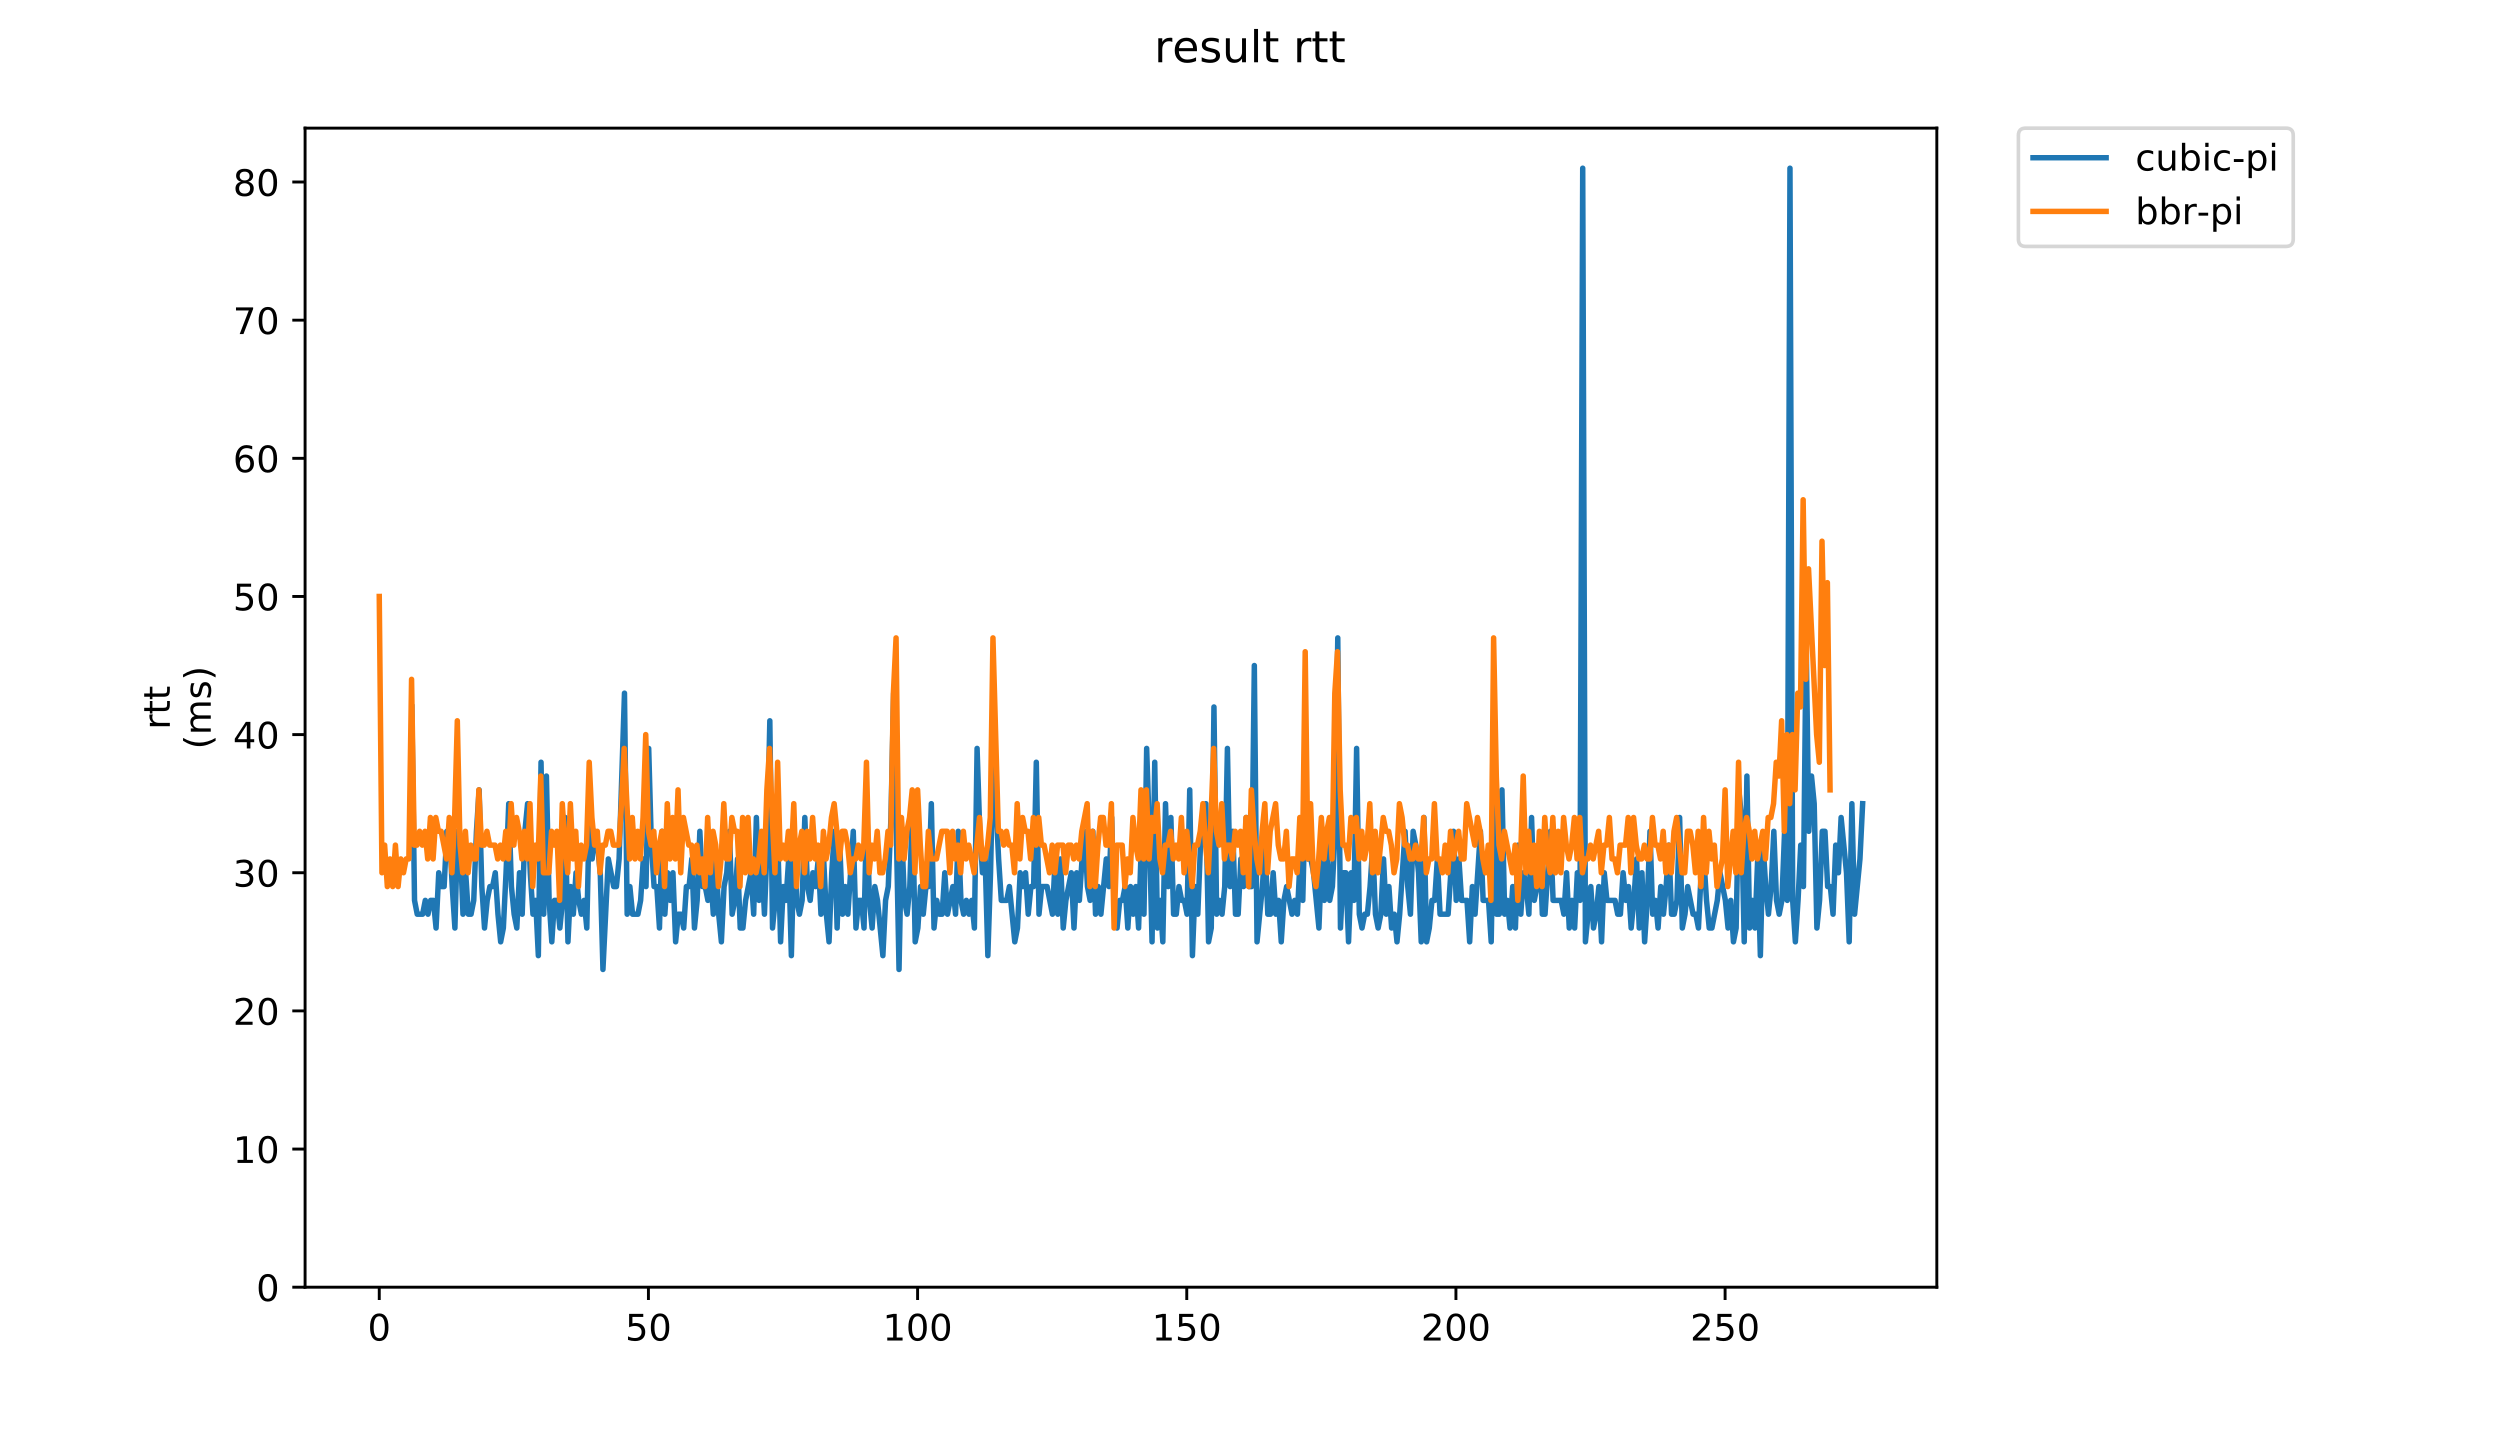 <?xml version="1.0" encoding="utf-8" standalone="no"?>
<!DOCTYPE svg PUBLIC "-//W3C//DTD SVG 1.1//EN"
  "http://www.w3.org/Graphics/SVG/1.1/DTD/svg11.dtd">
<!-- Created with matplotlib (https://matplotlib.org/) -->
<svg height="396pt" version="1.1" viewBox="0 0 684 396" width="684pt" xmlns="http://www.w3.org/2000/svg" xmlns:xlink="http://www.w3.org/1999/xlink">
 <defs>
  <style type="text/css">
*{stroke-linecap:butt;stroke-linejoin:round;}
  </style>
 </defs>
 <g id="figure_1">
  <g id="patch_1">
   <path d="M 0 396 
L 684 396 
L 684 0 
L 0 0 
z
" style="fill:#ffffff;"/>
  </g>
  <g id="axes_1">
   <g id="patch_2">
    <path d="M 83.472 352.174 
L 529.913 352.174 
L 529.913 35.062 
L 83.472 35.062 
z
" style="fill:#ffffff;"/>
   </g>
   <g id="matplotlib.axis_1">
    <g id="xtick_1">
     <g id="line2d_1">
      <defs>
       <path d="M 0 0 
L 0 3.5 
" id="mf8dc5de3bf" style="stroke:#000000;stroke-width:0.8;"/>
      </defs>
      <g>
       <use style="stroke:#000000;stroke-width:0.8;" x="103.765" xlink:href="#mf8dc5de3bf" y="352.174"/>
      </g>
     </g>
     <g id="text_1">
      <!-- 0 -->
      <defs>
       <path d="M 31.781 66.406 
Q 24.172 66.406 20.328 58.906 
Q 16.5 51.422 16.5 36.375 
Q 16.5 21.391 20.328 13.891 
Q 24.172 6.391 31.781 6.391 
Q 39.453 6.391 43.281 13.891 
Q 47.125 21.391 47.125 36.375 
Q 47.125 51.422 43.281 58.906 
Q 39.453 66.406 31.781 66.406 
z
M 31.781 74.219 
Q 44.047 74.219 50.516 64.516 
Q 56.984 54.828 56.984 36.375 
Q 56.984 17.969 50.516 8.266 
Q 44.047 -1.422 31.781 -1.422 
Q 19.531 -1.422 13.062 8.266 
Q 6.594 17.969 6.594 36.375 
Q 6.594 54.828 13.062 64.516 
Q 19.531 74.219 31.781 74.219 
z
" id="DejaVuSans-48"/>
      </defs>
      <g transform="translate(100.584 366.773)scale(0.1 -0.1)">
       <use xlink:href="#DejaVuSans-48"/>
      </g>
     </g>
    </g>
    <g id="xtick_2">
     <g id="line2d_2">
      <g>
       <use style="stroke:#000000;stroke-width:0.8;" x="177.409" xlink:href="#mf8dc5de3bf" y="352.174"/>
      </g>
     </g>
     <g id="text_2">
      <!-- 50 -->
      <defs>
       <path d="M 10.797 72.906 
L 49.516 72.906 
L 49.516 64.594 
L 19.828 64.594 
L 19.828 46.734 
Q 21.969 47.469 24.109 47.828 
Q 26.266 48.188 28.422 48.188 
Q 40.625 48.188 47.75 41.5 
Q 54.891 34.812 54.891 23.391 
Q 54.891 11.625 47.562 5.094 
Q 40.234 -1.422 26.906 -1.422 
Q 22.312 -1.422 17.547 -0.641 
Q 12.797 0.141 7.719 1.703 
L 7.719 11.625 
Q 12.109 9.234 16.797 8.062 
Q 21.484 6.891 26.703 6.891 
Q 35.156 6.891 40.078 11.328 
Q 45.016 15.766 45.016 23.391 
Q 45.016 31 40.078 35.438 
Q 35.156 39.891 26.703 39.891 
Q 22.75 39.891 18.812 39.016 
Q 14.891 38.141 10.797 36.281 
z
" id="DejaVuSans-53"/>
      </defs>
      <g transform="translate(171.047 366.773)scale(0.1 -0.1)">
       <use xlink:href="#DejaVuSans-53"/>
       <use x="63.623" xlink:href="#DejaVuSans-48"/>
      </g>
     </g>
    </g>
    <g id="xtick_3">
     <g id="line2d_3">
      <g>
       <use style="stroke:#000000;stroke-width:0.8;" x="251.054" xlink:href="#mf8dc5de3bf" y="352.174"/>
      </g>
     </g>
     <g id="text_3">
      <!-- 100 -->
      <defs>
       <path d="M 12.406 8.297 
L 28.516 8.297 
L 28.516 63.922 
L 10.984 60.406 
L 10.984 69.391 
L 28.422 72.906 
L 38.281 72.906 
L 38.281 8.297 
L 54.391 8.297 
L 54.391 0 
L 12.406 0 
z
" id="DejaVuSans-49"/>
      </defs>
      <g transform="translate(241.51 366.773)scale(0.1 -0.1)">
       <use xlink:href="#DejaVuSans-49"/>
       <use x="63.623" xlink:href="#DejaVuSans-48"/>
       <use x="127.246" xlink:href="#DejaVuSans-48"/>
      </g>
     </g>
    </g>
    <g id="xtick_4">
     <g id="line2d_4">
      <g>
       <use style="stroke:#000000;stroke-width:0.8;" x="324.698" xlink:href="#mf8dc5de3bf" y="352.174"/>
      </g>
     </g>
     <g id="text_4">
      <!-- 150 -->
      <g transform="translate(315.154 366.773)scale(0.1 -0.1)">
       <use xlink:href="#DejaVuSans-49"/>
       <use x="63.623" xlink:href="#DejaVuSans-53"/>
       <use x="127.246" xlink:href="#DejaVuSans-48"/>
      </g>
     </g>
    </g>
    <g id="xtick_5">
     <g id="line2d_5">
      <g>
       <use style="stroke:#000000;stroke-width:0.8;" x="398.342" xlink:href="#mf8dc5de3bf" y="352.174"/>
      </g>
     </g>
     <g id="text_5">
      <!-- 200 -->
      <defs>
       <path d="M 19.188 8.297 
L 53.609 8.297 
L 53.609 0 
L 7.328 0 
L 7.328 8.297 
Q 12.938 14.109 22.625 23.891 
Q 32.328 33.688 34.812 36.531 
Q 39.547 41.844 41.422 45.531 
Q 43.312 49.219 43.312 52.781 
Q 43.312 58.594 39.234 62.25 
Q 35.156 65.922 28.609 65.922 
Q 23.969 65.922 18.812 64.312 
Q 13.672 62.703 7.812 59.422 
L 7.812 69.391 
Q 13.766 71.781 18.938 73 
Q 24.125 74.219 28.422 74.219 
Q 39.75 74.219 46.484 68.547 
Q 53.219 62.891 53.219 53.422 
Q 53.219 48.922 51.531 44.891 
Q 49.859 40.875 45.406 35.406 
Q 44.188 33.984 37.641 27.219 
Q 31.109 20.453 19.188 8.297 
z
" id="DejaVuSans-50"/>
      </defs>
      <g transform="translate(388.798 366.773)scale(0.1 -0.1)">
       <use xlink:href="#DejaVuSans-50"/>
       <use x="63.623" xlink:href="#DejaVuSans-48"/>
       <use x="127.246" xlink:href="#DejaVuSans-48"/>
      </g>
     </g>
    </g>
    <g id="xtick_6">
     <g id="line2d_6">
      <g>
       <use style="stroke:#000000;stroke-width:0.8;" x="471.987" xlink:href="#mf8dc5de3bf" y="352.174"/>
      </g>
     </g>
     <g id="text_6">
      <!-- 250 -->
      <g transform="translate(462.443 366.773)scale(0.1 -0.1)">
       <use xlink:href="#DejaVuSans-50"/>
       <use x="63.623" xlink:href="#DejaVuSans-53"/>
       <use x="127.246" xlink:href="#DejaVuSans-48"/>
      </g>
     </g>
    </g>
   </g>
   <g id="matplotlib.axis_2">
    <g id="ytick_1">
     <g id="line2d_7">
      <defs>
       <path d="M 0 0 
L -3.5 0 
" id="m1f7d052fd2" style="stroke:#000000;stroke-width:0.8;"/>
      </defs>
      <g>
       <use style="stroke:#000000;stroke-width:0.8;" x="83.472" xlink:href="#m1f7d052fd2" y="352.174"/>
      </g>
     </g>
     <g id="text_7">
      <!-- 0 -->
      <g transform="translate(70.11 355.973)scale(0.1 -0.1)">
       <use xlink:href="#DejaVuSans-48"/>
      </g>
     </g>
    </g>
    <g id="ytick_2">
     <g id="line2d_8">
      <g>
       <use style="stroke:#000000;stroke-width:0.8;" x="83.472" xlink:href="#m1f7d052fd2" y="314.378"/>
      </g>
     </g>
     <g id="text_8">
      <!-- 10 -->
      <g transform="translate(63.747 318.177)scale(0.1 -0.1)">
       <use xlink:href="#DejaVuSans-49"/>
       <use x="63.623" xlink:href="#DejaVuSans-48"/>
      </g>
     </g>
    </g>
    <g id="ytick_3">
     <g id="line2d_9">
      <g>
       <use style="stroke:#000000;stroke-width:0.8;" x="83.472" xlink:href="#m1f7d052fd2" y="276.581"/>
      </g>
     </g>
     <g id="text_9">
      <!-- 20 -->
      <g transform="translate(63.747 280.381)scale(0.1 -0.1)">
       <use xlink:href="#DejaVuSans-50"/>
       <use x="63.623" xlink:href="#DejaVuSans-48"/>
      </g>
     </g>
    </g>
    <g id="ytick_4">
     <g id="line2d_10">
      <g>
       <use style="stroke:#000000;stroke-width:0.8;" x="83.472" xlink:href="#m1f7d052fd2" y="238.785"/>
      </g>
     </g>
     <g id="text_10">
      <!-- 30 -->
      <defs>
       <path d="M 40.578 39.312 
Q 47.656 37.797 51.625 33 
Q 55.609 28.219 55.609 21.188 
Q 55.609 10.406 48.188 4.484 
Q 40.766 -1.422 27.094 -1.422 
Q 22.516 -1.422 17.656 -0.516 
Q 12.797 0.391 7.625 2.203 
L 7.625 11.719 
Q 11.719 9.328 16.594 8.109 
Q 21.484 6.891 26.812 6.891 
Q 36.078 6.891 40.938 10.547 
Q 45.797 14.203 45.797 21.188 
Q 45.797 27.641 41.281 31.266 
Q 36.766 34.906 28.719 34.906 
L 20.219 34.906 
L 20.219 43.016 
L 29.109 43.016 
Q 36.375 43.016 40.234 45.922 
Q 44.094 48.828 44.094 54.297 
Q 44.094 59.906 40.109 62.906 
Q 36.141 65.922 28.719 65.922 
Q 24.656 65.922 20.016 65.031 
Q 15.375 64.156 9.812 62.312 
L 9.812 71.094 
Q 15.438 72.656 20.344 73.438 
Q 25.25 74.219 29.594 74.219 
Q 40.828 74.219 47.359 69.109 
Q 53.906 64.016 53.906 55.328 
Q 53.906 49.266 50.438 45.094 
Q 46.969 40.922 40.578 39.312 
z
" id="DejaVuSans-51"/>
      </defs>
      <g transform="translate(63.747 242.584)scale(0.1 -0.1)">
       <use xlink:href="#DejaVuSans-51"/>
       <use x="63.623" xlink:href="#DejaVuSans-48"/>
      </g>
     </g>
    </g>
    <g id="ytick_5">
     <g id="line2d_11">
      <g>
       <use style="stroke:#000000;stroke-width:0.8;" x="83.472" xlink:href="#m1f7d052fd2" y="200.989"/>
      </g>
     </g>
     <g id="text_11">
      <!-- 40 -->
      <defs>
       <path d="M 37.797 64.312 
L 12.891 25.391 
L 37.797 25.391 
z
M 35.203 72.906 
L 47.609 72.906 
L 47.609 25.391 
L 58.016 25.391 
L 58.016 17.188 
L 47.609 17.188 
L 47.609 0 
L 37.797 0 
L 37.797 17.188 
L 4.891 17.188 
L 4.891 26.703 
z
" id="DejaVuSans-52"/>
      </defs>
      <g transform="translate(63.747 204.788)scale(0.1 -0.1)">
       <use xlink:href="#DejaVuSans-52"/>
       <use x="63.623" xlink:href="#DejaVuSans-48"/>
      </g>
     </g>
    </g>
    <g id="ytick_6">
     <g id="line2d_12">
      <g>
       <use style="stroke:#000000;stroke-width:0.8;" x="83.472" xlink:href="#m1f7d052fd2" y="163.192"/>
      </g>
     </g>
     <g id="text_12">
      <!-- 50 -->
      <g transform="translate(63.747 166.991)scale(0.1 -0.1)">
       <use xlink:href="#DejaVuSans-53"/>
       <use x="63.623" xlink:href="#DejaVuSans-48"/>
      </g>
     </g>
    </g>
    <g id="ytick_7">
     <g id="line2d_13">
      <g>
       <use style="stroke:#000000;stroke-width:0.8;" x="83.472" xlink:href="#m1f7d052fd2" y="125.396"/>
      </g>
     </g>
     <g id="text_13">
      <!-- 60 -->
      <defs>
       <path d="M 33.016 40.375 
Q 26.375 40.375 22.484 35.828 
Q 18.609 31.297 18.609 23.391 
Q 18.609 15.531 22.484 10.953 
Q 26.375 6.391 33.016 6.391 
Q 39.656 6.391 43.531 10.953 
Q 47.406 15.531 47.406 23.391 
Q 47.406 31.297 43.531 35.828 
Q 39.656 40.375 33.016 40.375 
z
M 52.594 71.297 
L 52.594 62.312 
Q 48.875 64.062 45.094 64.984 
Q 41.312 65.922 37.594 65.922 
Q 27.828 65.922 22.672 59.328 
Q 17.531 52.734 16.797 39.406 
Q 19.672 43.656 24.016 45.922 
Q 28.375 48.188 33.594 48.188 
Q 44.578 48.188 50.953 41.516 
Q 57.328 34.859 57.328 23.391 
Q 57.328 12.156 50.688 5.359 
Q 44.047 -1.422 33.016 -1.422 
Q 20.359 -1.422 13.672 8.266 
Q 6.984 17.969 6.984 36.375 
Q 6.984 53.656 15.188 63.938 
Q 23.391 74.219 37.203 74.219 
Q 40.922 74.219 44.703 73.484 
Q 48.484 72.75 52.594 71.297 
z
" id="DejaVuSans-54"/>
      </defs>
      <g transform="translate(63.747 129.195)scale(0.1 -0.1)">
       <use xlink:href="#DejaVuSans-54"/>
       <use x="63.623" xlink:href="#DejaVuSans-48"/>
      </g>
     </g>
    </g>
    <g id="ytick_8">
     <g id="line2d_14">
      <g>
       <use style="stroke:#000000;stroke-width:0.8;" x="83.472" xlink:href="#m1f7d052fd2" y="87.599"/>
      </g>
     </g>
     <g id="text_14">
      <!-- 70 -->
      <defs>
       <path d="M 8.203 72.906 
L 55.078 72.906 
L 55.078 68.703 
L 28.609 0 
L 18.312 0 
L 43.219 64.594 
L 8.203 64.594 
z
" id="DejaVuSans-55"/>
      </defs>
      <g transform="translate(63.747 91.399)scale(0.1 -0.1)">
       <use xlink:href="#DejaVuSans-55"/>
       <use x="63.623" xlink:href="#DejaVuSans-48"/>
      </g>
     </g>
    </g>
    <g id="ytick_9">
     <g id="line2d_15">
      <g>
       <use style="stroke:#000000;stroke-width:0.8;" x="83.472" xlink:href="#m1f7d052fd2" y="49.803"/>
      </g>
     </g>
     <g id="text_15">
      <!-- 80 -->
      <defs>
       <path d="M 31.781 34.625 
Q 24.75 34.625 20.719 30.859 
Q 16.703 27.094 16.703 20.516 
Q 16.703 13.922 20.719 10.156 
Q 24.75 6.391 31.781 6.391 
Q 38.812 6.391 42.859 10.172 
Q 46.922 13.969 46.922 20.516 
Q 46.922 27.094 42.891 30.859 
Q 38.875 34.625 31.781 34.625 
z
M 21.922 38.812 
Q 15.578 40.375 12.031 44.719 
Q 8.5 49.078 8.5 55.328 
Q 8.5 64.062 14.719 69.141 
Q 20.953 74.219 31.781 74.219 
Q 42.672 74.219 48.875 69.141 
Q 55.078 64.062 55.078 55.328 
Q 55.078 49.078 51.531 44.719 
Q 48 40.375 41.703 38.812 
Q 48.828 37.156 52.797 32.312 
Q 56.781 27.484 56.781 20.516 
Q 56.781 9.906 50.312 4.234 
Q 43.844 -1.422 31.781 -1.422 
Q 19.734 -1.422 13.25 4.234 
Q 6.781 9.906 6.781 20.516 
Q 6.781 27.484 10.781 32.312 
Q 14.797 37.156 21.922 38.812 
z
M 18.312 54.391 
Q 18.312 48.734 21.844 45.562 
Q 25.391 42.391 31.781 42.391 
Q 38.141 42.391 41.719 45.562 
Q 45.312 48.734 45.312 54.391 
Q 45.312 60.062 41.719 63.234 
Q 38.141 66.406 31.781 66.406 
Q 25.391 66.406 21.844 63.234 
Q 18.312 60.062 18.312 54.391 
z
" id="DejaVuSans-56"/>
      </defs>
      <g transform="translate(63.747 53.602)scale(0.1 -0.1)">
       <use xlink:href="#DejaVuSans-56"/>
       <use x="63.623" xlink:href="#DejaVuSans-48"/>
      </g>
     </g>
    </g>
    <g id="text_16">
     <!-- rtt -->
     <defs>
      <path d="M 41.109 46.297 
Q 39.594 47.172 37.812 47.578 
Q 36.031 48 33.891 48 
Q 26.266 48 22.188 43.047 
Q 18.109 38.094 18.109 28.812 
L 18.109 0 
L 9.078 0 
L 9.078 54.688 
L 18.109 54.688 
L 18.109 46.188 
Q 20.953 51.172 25.484 53.578 
Q 30.031 56 36.531 56 
Q 37.453 56 38.578 55.875 
Q 39.703 55.766 41.062 55.516 
z
" id="DejaVuSans-114"/>
      <path d="M 18.312 70.219 
L 18.312 54.688 
L 36.812 54.688 
L 36.812 47.703 
L 18.312 47.703 
L 18.312 18.016 
Q 18.312 11.328 20.141 9.422 
Q 21.969 7.516 27.594 7.516 
L 36.812 7.516 
L 36.812 0 
L 27.594 0 
Q 17.188 0 13.234 3.875 
Q 9.281 7.766 9.281 18.016 
L 9.281 47.703 
L 2.688 47.703 
L 2.688 54.688 
L 9.281 54.688 
L 9.281 70.219 
z
" id="DejaVuSans-116"/>
     </defs>
     <g transform="translate(46.47 199.594)rotate(-90)scale(0.1 -0.1)">
      <use xlink:href="#DejaVuSans-114"/>
      <use x="41.113" xlink:href="#DejaVuSans-116"/>
      <use x="80.322" xlink:href="#DejaVuSans-116"/>
     </g>
     <!-- (ms) -->
     <defs>
      <path d="M 31 75.875 
Q 24.469 64.656 21.281 53.656 
Q 18.109 42.672 18.109 31.391 
Q 18.109 20.125 21.312 9.062 
Q 24.516 -2 31 -13.188 
L 23.188 -13.188 
Q 15.875 -1.703 12.234 9.375 
Q 8.594 20.453 8.594 31.391 
Q 8.594 42.281 12.203 53.312 
Q 15.828 64.359 23.188 75.875 
z
" id="DejaVuSans-40"/>
      <path d="M 52 44.188 
Q 55.375 50.25 60.062 53.125 
Q 64.75 56 71.094 56 
Q 79.641 56 84.281 50.016 
Q 88.922 44.047 88.922 33.016 
L 88.922 0 
L 79.891 0 
L 79.891 32.719 
Q 79.891 40.578 77.094 44.375 
Q 74.312 48.188 68.609 48.188 
Q 61.625 48.188 57.562 43.547 
Q 53.516 38.922 53.516 30.906 
L 53.516 0 
L 44.484 0 
L 44.484 32.719 
Q 44.484 40.625 41.703 44.406 
Q 38.922 48.188 33.109 48.188 
Q 26.219 48.188 22.156 43.531 
Q 18.109 38.875 18.109 30.906 
L 18.109 0 
L 9.078 0 
L 9.078 54.688 
L 18.109 54.688 
L 18.109 46.188 
Q 21.188 51.219 25.484 53.609 
Q 29.781 56 35.688 56 
Q 41.656 56 45.828 52.969 
Q 50 49.953 52 44.188 
z
" id="DejaVuSans-109"/>
      <path d="M 44.281 53.078 
L 44.281 44.578 
Q 40.484 46.531 36.375 47.5 
Q 32.281 48.484 27.875 48.484 
Q 21.188 48.484 17.844 46.438 
Q 14.5 44.391 14.5 40.281 
Q 14.5 37.156 16.891 35.375 
Q 19.281 33.594 26.516 31.984 
L 29.594 31.297 
Q 39.156 29.25 43.188 25.516 
Q 47.219 21.781 47.219 15.094 
Q 47.219 7.469 41.188 3.016 
Q 35.156 -1.422 24.609 -1.422 
Q 20.219 -1.422 15.453 -0.562 
Q 10.688 0.297 5.422 2 
L 5.422 11.281 
Q 10.406 8.688 15.234 7.391 
Q 20.062 6.109 24.812 6.109 
Q 31.156 6.109 34.562 8.281 
Q 37.984 10.453 37.984 14.406 
Q 37.984 18.062 35.516 20.016 
Q 33.062 21.969 24.703 23.781 
L 21.578 24.516 
Q 13.234 26.266 9.516 29.906 
Q 5.812 33.547 5.812 39.891 
Q 5.812 47.609 11.281 51.797 
Q 16.75 56 26.812 56 
Q 31.781 56 36.172 55.266 
Q 40.578 54.547 44.281 53.078 
z
" id="DejaVuSans-115"/>
      <path d="M 8.016 75.875 
L 15.828 75.875 
Q 23.141 64.359 26.781 53.312 
Q 30.422 42.281 30.422 31.391 
Q 30.422 20.453 26.781 9.375 
Q 23.141 -1.703 15.828 -13.188 
L 8.016 -13.188 
Q 14.5 -2 17.703 9.062 
Q 20.906 20.125 20.906 31.391 
Q 20.906 42.672 17.703 53.656 
Q 14.5 64.656 8.016 75.875 
z
" id="DejaVuSans-41"/>
     </defs>
     <g transform="translate(57.668 204.995)rotate(-90)scale(0.1 -0.1)">
      <use xlink:href="#DejaVuSans-40"/>
      <use x="39.014" xlink:href="#DejaVuSans-109"/>
      <use x="136.426" xlink:href="#DejaVuSans-115"/>
      <use x="188.525" xlink:href="#DejaVuSans-41"/>
     </g>
    </g>
   </g>
   <g id="line2d_16">
    <path clip-path="url(#p04388df6c8)" d="M 112.678 193.429 
L 113.414 246.344 
L 114.15 250.124 
L 115.623 250.124 
L 116.36 246.344 
L 117.096 250.124 
L 117.833 246.344 
L 118.569 246.344 
L 119.306 253.904 
L 120.042 238.785 
L 120.778 242.565 
L 121.515 242.565 
L 122.251 227.446 
L 122.988 227.446 
L 123.724 242.565 
L 124.461 253.904 
L 125.197 227.446 
L 125.934 231.226 
L 126.67 250.124 
L 127.406 238.785 
L 128.143 250.124 
L 128.879 250.124 
L 129.616 246.344 
L 130.352 227.446 
L 131.089 216.107 
L 131.825 242.565 
L 132.561 253.904 
L 133.298 246.344 
L 134.034 242.565 
L 134.771 242.565 
L 135.507 238.785 
L 136.244 250.124 
L 136.98 257.683 
L 137.717 253.904 
L 138.453 238.785 
L 139.189 219.887 
L 139.926 242.565 
L 140.662 250.124 
L 141.399 253.904 
L 142.135 238.785 
L 142.872 250.124 
L 143.608 227.446 
L 144.345 219.887 
L 145.081 238.785 
L 145.817 250.124 
L 146.554 246.344 
L 147.29 261.463 
L 148.027 208.548 
L 148.763 250.124 
L 149.5 212.328 
L 150.236 246.344 
L 150.973 257.683 
L 151.709 246.344 
L 152.445 246.344 
L 153.182 253.904 
L 153.918 246.344 
L 154.655 223.666 
L 155.391 257.683 
L 156.128 242.565 
L 156.864 250.124 
L 157.601 238.785 
L 158.337 246.344 
L 159.073 250.124 
L 159.81 246.344 
L 160.546 253.904 
L 161.283 219.887 
L 162.019 235.005 
L 162.756 227.446 
L 163.492 231.226 
L 164.229 238.785 
L 164.965 265.242 
L 166.438 235.005 
L 167.911 242.565 
L 168.647 242.565 
L 169.384 235.005 
L 170.857 189.65 
L 171.593 250.124 
L 172.329 242.565 
L 173.066 250.124 
L 174.539 250.124 
L 175.275 246.344 
L 176.012 235.005 
L 176.748 242.565 
L 177.484 204.768 
L 178.221 231.226 
L 178.957 242.565 
L 179.694 242.565 
L 180.43 253.904 
L 181.167 227.446 
L 181.903 250.124 
L 182.64 238.785 
L 183.376 246.344 
L 184.112 238.785 
L 184.849 257.683 
L 185.585 250.124 
L 186.322 250.124 
L 187.058 253.904 
L 187.795 242.565 
L 188.531 242.565 
L 189.268 235.005 
L 190.004 253.904 
L 190.74 246.344 
L 191.477 227.446 
L 192.213 242.565 
L 192.95 242.565 
L 193.686 246.344 
L 194.423 238.785 
L 195.159 250.124 
L 195.896 235.005 
L 196.632 250.124 
L 197.368 257.683 
L 198.105 242.565 
L 198.841 238.785 
L 199.578 227.446 
L 200.314 250.124 
L 201.051 246.344 
L 201.787 235.005 
L 202.524 253.904 
L 203.26 253.904 
L 203.996 246.344 
L 205.469 238.785 
L 206.206 250.124 
L 206.942 223.666 
L 207.679 246.344 
L 208.415 235.005 
L 209.152 250.124 
L 209.888 231.226 
L 210.624 197.209 
L 211.361 253.904 
L 212.097 246.344 
L 212.834 231.226 
L 213.57 257.683 
L 214.307 242.565 
L 215.043 246.344 
L 215.78 235.005 
L 216.516 261.463 
L 217.252 231.226 
L 217.989 246.344 
L 218.725 250.124 
L 219.462 246.344 
L 220.198 223.666 
L 220.935 242.565 
L 221.671 246.344 
L 222.408 238.785 
L 223.144 242.565 
L 223.88 235.005 
L 224.617 250.124 
L 225.353 235.005 
L 226.09 250.124 
L 226.826 257.683 
L 227.563 238.785 
L 228.299 227.446 
L 229.035 253.904 
L 229.772 231.226 
L 230.508 250.124 
L 231.245 242.565 
L 231.981 250.124 
L 233.454 227.446 
L 234.191 253.904 
L 234.927 246.344 
L 235.663 246.344 
L 236.4 253.904 
L 237.136 219.887 
L 237.873 246.344 
L 238.609 253.904 
L 239.346 242.565 
L 240.082 246.344 
L 241.555 261.463 
L 242.291 246.344 
L 243.028 242.565 
L 243.764 223.666 
L 244.501 189.65 
L 245.974 265.242 
L 246.71 227.446 
L 247.447 246.344 
L 248.183 250.124 
L 248.919 242.565 
L 249.656 219.887 
L 250.392 257.683 
L 251.129 253.904 
L 251.865 242.565 
L 252.602 250.124 
L 253.338 242.565 
L 254.075 242.565 
L 254.811 219.887 
L 255.547 253.904 
L 256.284 246.344 
L 257.02 250.124 
L 257.757 250.124 
L 258.493 238.785 
L 259.23 250.124 
L 260.703 242.565 
L 261.439 250.124 
L 262.175 227.446 
L 262.912 246.344 
L 263.648 250.124 
L 264.385 246.344 
L 265.121 250.124 
L 265.858 246.344 
L 266.594 253.904 
L 267.331 204.768 
L 268.067 227.446 
L 268.803 238.785 
L 269.54 235.005 
L 270.276 261.463 
L 271.013 238.785 
L 271.749 204.768 
L 273.222 235.005 
L 273.959 246.344 
L 275.431 246.344 
L 276.168 242.565 
L 277.641 257.683 
L 278.377 253.904 
L 279.114 238.785 
L 279.85 242.565 
L 280.586 238.785 
L 281.323 250.124 
L 282.059 242.565 
L 282.796 242.565 
L 283.532 208.548 
L 284.269 250.124 
L 285.005 242.565 
L 286.478 242.565 
L 287.951 250.124 
L 288.687 235.005 
L 289.424 250.124 
L 290.16 235.005 
L 290.897 253.904 
L 291.633 246.344 
L 293.106 238.785 
L 293.842 253.904 
L 294.579 238.785 
L 295.315 246.344 
L 296.052 235.005 
L 296.788 227.446 
L 297.525 242.565 
L 298.261 246.344 
L 298.998 227.446 
L 299.734 250.124 
L 300.47 242.565 
L 301.207 250.124 
L 302.68 235.005 
L 303.416 242.565 
L 304.153 223.666 
L 304.889 250.124 
L 305.626 253.904 
L 306.362 246.344 
L 307.098 246.344 
L 307.835 242.565 
L 308.571 253.904 
L 309.308 242.565 
L 310.044 250.124 
L 310.781 242.565 
L 311.517 253.904 
L 312.254 231.226 
L 312.99 250.124 
L 313.726 204.768 
L 314.463 227.446 
L 315.199 257.683 
L 315.936 208.548 
L 316.672 253.904 
L 317.409 246.344 
L 318.145 257.683 
L 318.882 219.887 
L 319.618 242.565 
L 320.354 223.666 
L 321.091 250.124 
L 321.827 250.124 
L 322.564 242.565 
L 323.3 246.344 
L 324.037 246.344 
L 324.773 250.124 
L 325.51 216.107 
L 326.246 261.463 
L 326.982 242.565 
L 327.719 250.124 
L 328.455 231.226 
L 329.192 223.666 
L 329.928 219.887 
L 330.665 257.683 
L 331.401 253.904 
L 332.137 193.429 
L 332.874 250.124 
L 333.61 246.344 
L 334.347 250.124 
L 335.083 242.565 
L 335.82 204.768 
L 336.556 242.565 
L 337.293 227.446 
L 338.029 250.124 
L 338.765 250.124 
L 339.502 235.005 
L 340.238 242.565 
L 340.975 223.666 
L 341.711 242.565 
L 342.448 242.565 
L 343.184 182.09 
L 343.921 257.683 
L 345.393 242.565 
L 346.13 231.226 
L 346.866 250.124 
L 347.603 250.124 
L 348.339 238.785 
L 349.076 250.124 
L 349.812 246.344 
L 350.549 257.683 
L 351.285 246.344 
L 352.021 242.565 
L 353.494 250.124 
L 354.231 246.344 
L 354.967 250.124 
L 355.704 235.005 
L 356.44 246.344 
L 357.177 216.107 
L 357.913 235.005 
L 358.649 235.005 
L 359.386 238.785 
L 360.859 253.904 
L 361.595 235.005 
L 362.332 246.344 
L 363.068 231.226 
L 363.805 246.344 
L 364.541 242.565 
L 365.277 227.446 
L 366.014 174.531 
L 366.75 253.904 
L 367.487 238.785 
L 368.223 238.785 
L 368.96 257.683 
L 369.696 238.785 
L 370.433 246.344 
L 371.169 204.768 
L 371.905 250.124 
L 372.642 253.904 
L 373.378 250.124 
L 374.115 250.124 
L 374.851 242.565 
L 375.588 231.226 
L 376.324 250.124 
L 377.061 253.904 
L 377.797 250.124 
L 378.533 235.005 
L 379.27 250.124 
L 380.006 242.565 
L 380.743 253.904 
L 381.479 250.124 
L 382.216 257.683 
L 382.952 250.124 
L 384.425 227.446 
L 385.161 242.565 
L 385.898 250.124 
L 386.634 227.446 
L 387.371 231.226 
L 388.107 238.785 
L 388.844 257.683 
L 389.58 223.666 
L 390.316 257.683 
L 391.053 253.904 
L 391.789 246.344 
L 392.526 246.344 
L 393.262 235.005 
L 393.999 250.124 
L 396.208 250.124 
L 397.681 227.446 
L 398.417 246.344 
L 399.154 235.005 
L 399.89 246.344 
L 401.363 246.344 
L 402.1 257.683 
L 402.836 242.565 
L 403.572 250.124 
L 405.045 227.446 
L 405.782 246.344 
L 407.255 246.344 
L 407.991 257.683 
L 408.728 216.107 
L 409.464 250.124 
L 410.2 250.124 
L 410.937 216.107 
L 411.673 250.124 
L 412.41 246.344 
L 413.146 253.904 
L 413.883 242.565 
L 414.619 253.904 
L 415.356 231.226 
L 416.092 250.124 
L 416.828 238.785 
L 417.565 242.565 
L 418.301 250.124 
L 419.038 223.666 
L 419.774 246.344 
L 420.511 242.565 
L 421.247 231.226 
L 421.984 250.124 
L 422.72 250.124 
L 424.193 227.446 
L 424.929 246.344 
L 427.139 246.344 
L 427.875 250.124 
L 428.612 238.785 
L 429.348 253.904 
L 430.084 246.344 
L 430.821 253.904 
L 431.557 238.785 
L 432.294 246.344 
L 433.03 46.023 
L 433.767 257.683 
L 435.239 242.565 
L 435.976 253.904 
L 436.712 250.124 
L 437.449 242.565 
L 438.185 257.683 
L 438.922 238.785 
L 439.658 246.344 
L 441.867 246.344 
L 442.604 250.124 
L 443.34 250.124 
L 444.077 238.785 
L 444.813 246.344 
L 445.55 242.565 
L 446.286 253.904 
L 447.023 246.344 
L 447.759 235.005 
L 448.495 253.904 
L 449.232 238.785 
L 449.968 257.683 
L 450.705 246.344 
L 451.441 227.446 
L 452.178 250.124 
L 452.914 246.344 
L 453.651 253.904 
L 454.387 242.565 
L 455.123 250.124 
L 455.86 242.565 
L 456.596 231.226 
L 457.333 250.124 
L 458.069 250.124 
L 458.806 246.344 
L 459.542 223.666 
L 460.279 253.904 
L 461.015 250.124 
L 461.751 242.565 
L 463.224 250.124 
L 463.961 250.124 
L 464.697 253.904 
L 465.434 238.785 
L 466.17 235.005 
L 466.907 246.344 
L 467.643 253.904 
L 468.379 253.904 
L 469.852 246.344 
L 470.589 238.785 
L 472.062 246.344 
L 472.798 253.904 
L 473.535 246.344 
L 474.271 257.683 
L 475.007 253.904 
L 475.744 216.107 
L 476.48 223.666 
L 477.217 257.683 
L 477.953 212.328 
L 478.69 253.904 
L 479.426 246.344 
L 480.163 253.904 
L 480.899 235.005 
L 481.635 261.463 
L 482.372 231.226 
L 483.108 242.565 
L 483.845 250.124 
L 484.581 242.565 
L 485.318 227.446 
L 486.054 246.344 
L 486.79 250.124 
L 487.527 246.344 
L 488.263 227.446 
L 489 246.344 
L 489.736 46.023 
L 490.473 246.344 
L 491.209 257.683 
L 491.946 246.344 
L 492.682 231.226 
L 493.418 242.565 
L 494.155 174.531 
L 494.891 227.446 
L 495.628 212.328 
L 496.364 219.887 
L 497.101 253.904 
L 497.837 246.344 
L 498.574 227.446 
L 499.31 227.446 
L 500.046 242.565 
L 500.783 242.565 
L 501.519 250.124 
L 502.256 231.226 
L 502.992 238.785 
L 503.729 223.666 
L 505.202 238.785 
L 505.938 257.683 
L 506.674 219.887 
L 507.411 250.124 
L 508.884 235.005 
L 509.62 219.887 
L 509.62 219.887 
" style="fill:none;stroke:#1f77b4;stroke-linecap:square;stroke-width:1.5;"/>
   </g>
   <g id="line2d_17">
    <path clip-path="url(#p04388df6c8)" d="M 103.765 163.192 
L 104.502 238.785 
L 105.238 231.226 
L 105.974 242.565 
L 106.711 235.005 
L 107.447 242.565 
L 108.184 231.226 
L 108.92 242.565 
L 109.657 235.005 
L 110.393 238.785 
L 111.13 235.005 
L 111.866 235.005 
L 112.602 185.87 
L 113.339 231.226 
L 114.075 231.226 
L 114.812 227.446 
L 115.548 231.226 
L 116.285 227.446 
L 117.021 235.005 
L 117.758 223.666 
L 118.494 235.005 
L 119.23 223.666 
L 119.967 227.446 
L 120.703 227.446 
L 122.176 235.005 
L 122.913 223.666 
L 123.649 238.785 
L 124.385 223.666 
L 125.122 197.209 
L 125.858 231.226 
L 126.595 238.785 
L 127.331 227.446 
L 128.068 238.785 
L 128.804 231.226 
L 129.541 235.005 
L 130.277 235.005 
L 131.013 216.107 
L 131.75 231.226 
L 132.486 231.226 
L 133.223 227.446 
L 133.959 231.226 
L 135.432 231.226 
L 136.169 235.005 
L 136.905 231.226 
L 137.641 235.005 
L 138.378 227.446 
L 139.114 235.005 
L 139.851 219.887 
L 140.587 231.226 
L 141.324 223.666 
L 142.06 227.446 
L 142.797 235.005 
L 143.533 227.446 
L 144.269 235.005 
L 145.006 219.887 
L 145.742 242.565 
L 146.479 231.226 
L 147.215 235.005 
L 147.952 212.328 
L 148.688 238.785 
L 150.161 238.785 
L 150.897 227.446 
L 151.634 231.226 
L 152.37 227.446 
L 153.107 246.344 
L 153.843 219.887 
L 154.58 231.226 
L 155.316 238.785 
L 156.053 219.887 
L 156.789 235.005 
L 157.525 227.446 
L 158.262 242.565 
L 158.998 231.226 
L 159.735 235.005 
L 160.471 231.226 
L 161.208 208.548 
L 161.944 223.666 
L 162.681 231.226 
L 163.417 227.446 
L 164.153 238.785 
L 164.89 231.226 
L 165.626 231.226 
L 166.363 227.446 
L 167.099 227.446 
L 167.836 231.226 
L 169.309 231.226 
L 170.045 219.887 
L 170.781 204.768 
L 172.254 235.005 
L 172.991 223.666 
L 173.727 235.005 
L 174.464 227.446 
L 175.2 235.005 
L 175.936 223.666 
L 176.673 200.989 
L 177.409 227.446 
L 178.146 231.226 
L 178.882 227.446 
L 179.619 238.785 
L 180.355 231.226 
L 181.092 227.446 
L 181.828 242.565 
L 182.564 219.887 
L 183.301 235.005 
L 184.037 223.666 
L 184.774 235.005 
L 185.51 216.107 
L 186.247 238.785 
L 186.983 223.666 
L 188.456 231.226 
L 189.192 231.226 
L 189.929 238.785 
L 190.665 231.226 
L 191.402 238.785 
L 192.138 235.005 
L 192.875 242.565 
L 193.611 223.666 
L 194.348 238.785 
L 195.084 227.446 
L 195.82 231.226 
L 196.557 242.565 
L 197.293 235.005 
L 198.03 219.887 
L 198.766 235.005 
L 199.503 235.005 
L 200.239 223.666 
L 200.976 227.446 
L 201.712 227.446 
L 202.448 242.565 
L 203.185 223.666 
L 203.921 238.785 
L 204.658 223.666 
L 205.394 238.785 
L 206.131 235.005 
L 206.867 238.785 
L 207.604 235.005 
L 208.34 227.446 
L 209.076 238.785 
L 209.813 216.107 
L 210.549 204.768 
L 211.286 223.666 
L 212.022 238.785 
L 212.759 208.548 
L 213.495 235.005 
L 214.232 231.226 
L 214.968 235.005 
L 215.704 227.446 
L 216.441 235.005 
L 217.177 219.887 
L 217.914 242.565 
L 218.65 231.226 
L 219.387 227.446 
L 220.123 238.785 
L 220.86 227.446 
L 221.596 235.005 
L 222.332 223.666 
L 223.069 235.005 
L 223.805 231.226 
L 224.542 242.565 
L 225.278 227.446 
L 226.015 235.005 
L 226.751 231.226 
L 227.487 223.666 
L 228.224 219.887 
L 229.697 235.005 
L 230.433 227.446 
L 231.17 227.446 
L 231.906 231.226 
L 232.643 238.785 
L 233.379 235.005 
L 234.115 235.005 
L 234.852 231.226 
L 235.588 235.005 
L 236.325 231.226 
L 237.061 208.548 
L 237.798 238.785 
L 238.534 231.226 
L 239.271 235.005 
L 240.007 227.446 
L 240.743 238.785 
L 241.48 238.785 
L 242.216 235.005 
L 242.953 227.446 
L 243.689 231.226 
L 244.426 189.65 
L 245.162 174.531 
L 245.899 235.005 
L 246.635 223.666 
L 247.371 235.005 
L 248.108 227.446 
L 248.844 223.666 
L 249.581 216.107 
L 250.317 238.785 
L 251.054 216.107 
L 251.79 231.226 
L 252.527 242.565 
L 253.263 242.565 
L 253.999 227.446 
L 254.736 235.005 
L 256.209 235.005 
L 257.682 227.446 
L 259.155 227.446 
L 259.891 238.785 
L 260.627 227.446 
L 261.364 235.005 
L 262.1 231.226 
L 262.837 238.785 
L 263.573 227.446 
L 264.31 235.005 
L 265.046 231.226 
L 266.519 238.785 
L 267.992 223.666 
L 268.728 235.005 
L 269.465 235.005 
L 270.201 231.226 
L 270.938 223.666 
L 271.674 174.531 
L 273.147 227.446 
L 273.883 227.446 
L 274.62 231.226 
L 275.356 227.446 
L 276.093 231.226 
L 276.829 231.226 
L 277.566 238.785 
L 278.302 219.887 
L 279.038 235.005 
L 279.775 223.666 
L 280.511 227.446 
L 281.248 227.446 
L 281.984 235.005 
L 282.721 223.666 
L 283.457 231.226 
L 284.194 223.666 
L 284.93 231.226 
L 285.666 231.226 
L 287.139 238.785 
L 287.876 231.226 
L 288.612 238.785 
L 289.349 231.226 
L 290.822 231.226 
L 291.558 238.785 
L 292.294 231.226 
L 293.031 231.226 
L 293.767 235.005 
L 294.504 231.226 
L 295.24 235.005 
L 295.977 227.446 
L 297.45 219.887 
L 298.186 242.565 
L 298.922 227.446 
L 299.659 242.565 
L 300.395 231.226 
L 301.132 223.666 
L 301.868 223.666 
L 302.605 231.226 
L 303.341 231.226 
L 304.078 219.887 
L 304.814 253.904 
L 305.55 231.226 
L 307.023 231.226 
L 307.76 242.565 
L 308.496 235.005 
L 309.233 238.785 
L 309.969 223.666 
L 310.706 231.226 
L 311.442 235.005 
L 312.178 216.107 
L 312.915 235.005 
L 313.651 216.107 
L 314.388 235.005 
L 315.124 223.666 
L 315.861 227.446 
L 316.597 219.887 
L 317.334 235.005 
L 318.07 238.785 
L 318.806 231.226 
L 319.543 231.226 
L 320.279 227.446 
L 321.016 235.005 
L 321.752 231.226 
L 322.489 235.005 
L 323.225 223.666 
L 323.962 238.785 
L 324.698 227.446 
L 326.171 242.565 
L 326.907 231.226 
L 327.644 231.226 
L 328.38 227.446 
L 329.117 219.887 
L 329.853 231.226 
L 330.589 238.785 
L 331.326 223.666 
L 332.062 204.768 
L 332.799 227.446 
L 333.535 231.226 
L 334.272 219.887 
L 335.008 235.005 
L 335.745 231.226 
L 336.481 231.226 
L 337.217 235.005 
L 337.954 227.446 
L 338.69 231.226 
L 339.427 227.446 
L 340.163 238.785 
L 340.9 223.666 
L 341.636 242.565 
L 342.373 216.107 
L 343.109 227.446 
L 343.845 235.005 
L 344.582 238.785 
L 345.318 227.446 
L 346.055 219.887 
L 346.791 238.785 
L 347.528 227.446 
L 349.001 219.887 
L 349.737 231.226 
L 350.473 235.005 
L 351.21 235.005 
L 351.946 227.446 
L 352.683 242.565 
L 353.419 235.005 
L 354.156 235.005 
L 354.892 238.785 
L 355.629 223.666 
L 356.365 235.005 
L 357.101 178.311 
L 357.838 235.005 
L 358.574 219.887 
L 359.311 238.785 
L 360.047 242.565 
L 360.784 235.005 
L 361.52 223.666 
L 362.257 235.005 
L 362.993 227.446 
L 363.729 223.666 
L 364.466 235.005 
L 365.202 189.65 
L 365.939 178.311 
L 366.675 216.107 
L 367.412 231.226 
L 368.148 231.226 
L 368.885 235.005 
L 369.621 223.666 
L 370.357 227.446 
L 371.094 223.666 
L 371.83 235.005 
L 372.567 227.446 
L 373.303 235.005 
L 374.04 231.226 
L 374.776 219.887 
L 375.513 238.785 
L 376.249 227.446 
L 376.985 238.785 
L 378.458 223.666 
L 379.195 227.446 
L 379.931 227.446 
L 380.668 231.226 
L 381.404 238.785 
L 382.14 235.005 
L 382.877 219.887 
L 383.613 223.666 
L 384.35 231.226 
L 385.086 231.226 
L 385.823 235.005 
L 386.559 235.005 
L 387.296 231.226 
L 388.032 235.005 
L 388.768 235.005 
L 389.505 223.666 
L 390.241 238.785 
L 390.978 235.005 
L 391.714 235.005 
L 392.451 219.887 
L 393.187 235.005 
L 393.924 235.005 
L 394.66 238.785 
L 395.396 231.226 
L 396.133 238.785 
L 396.869 227.446 
L 397.606 235.005 
L 399.079 227.446 
L 399.815 235.005 
L 400.552 235.005 
L 401.288 219.887 
L 403.497 231.226 
L 404.234 223.666 
L 404.97 227.446 
L 405.707 235.005 
L 406.443 238.785 
L 407.18 231.226 
L 407.916 246.344 
L 408.652 174.531 
L 409.389 212.328 
L 410.125 231.226 
L 410.862 235.005 
L 411.598 227.446 
L 413.808 238.785 
L 414.544 231.226 
L 415.28 246.344 
L 416.017 235.005 
L 416.753 212.328 
L 417.49 238.785 
L 418.226 227.446 
L 418.963 238.785 
L 419.699 231.226 
L 420.436 242.565 
L 421.172 227.446 
L 421.908 242.565 
L 422.645 223.666 
L 423.381 235.005 
L 424.118 238.785 
L 424.854 223.666 
L 425.591 238.785 
L 426.327 227.446 
L 427.063 238.785 
L 427.8 223.666 
L 428.536 231.226 
L 429.273 235.005 
L 430.009 231.226 
L 430.746 223.666 
L 431.482 235.005 
L 432.219 223.666 
L 432.955 238.785 
L 433.691 235.005 
L 434.428 235.005 
L 435.164 231.226 
L 435.901 235.005 
L 437.374 227.446 
L 438.11 238.785 
L 438.847 231.226 
L 439.583 231.226 
L 440.319 223.666 
L 441.056 235.005 
L 441.792 235.005 
L 442.529 238.785 
L 443.265 231.226 
L 444.738 231.226 
L 445.475 223.666 
L 446.211 238.785 
L 446.947 223.666 
L 447.684 231.226 
L 448.42 235.005 
L 449.157 235.005 
L 449.893 231.226 
L 450.63 235.005 
L 451.366 235.005 
L 452.103 223.666 
L 452.839 231.226 
L 453.575 231.226 
L 454.312 235.005 
L 455.048 227.446 
L 455.785 238.785 
L 456.521 231.226 
L 457.258 238.785 
L 457.994 227.446 
L 458.731 223.666 
L 460.203 238.785 
L 460.94 238.785 
L 461.676 227.446 
L 462.413 227.446 
L 463.149 231.226 
L 463.886 238.785 
L 464.622 227.446 
L 465.359 242.565 
L 466.095 223.666 
L 466.831 238.785 
L 467.568 227.446 
L 468.304 235.005 
L 469.041 231.226 
L 469.777 242.565 
L 471.25 235.005 
L 471.987 216.107 
L 472.723 242.565 
L 474.196 227.446 
L 474.932 238.785 
L 475.669 208.548 
L 476.405 238.785 
L 477.142 227.446 
L 477.878 223.666 
L 478.614 227.446 
L 479.351 235.005 
L 480.087 227.446 
L 480.824 235.005 
L 482.297 227.446 
L 483.033 235.005 
L 483.77 223.666 
L 484.506 223.666 
L 485.242 219.887 
L 485.979 208.548 
L 486.715 212.328 
L 487.452 197.209 
L 488.188 227.446 
L 488.925 200.989 
L 489.661 219.887 
L 490.398 200.989 
L 491.134 216.107 
L 491.87 189.65 
L 492.607 193.429 
L 493.343 136.735 
L 494.08 185.87 
L 494.816 155.633 
L 497.026 200.989 
L 497.762 208.548 
L 498.498 148.074 
L 499.235 182.09 
L 499.971 159.413 
L 500.708 216.107 
L 500.708 216.107 
" style="fill:none;stroke:#ff7f0e;stroke-linecap:square;stroke-width:1.5;"/>
   </g>
   <g id="patch_3">
    <path d="M 83.472 352.174 
L 83.472 35.062 
" style="fill:none;stroke:#000000;stroke-linecap:square;stroke-linejoin:miter;stroke-width:0.8;"/>
   </g>
   <g id="patch_4">
    <path d="M 529.913 352.174 
L 529.913 35.062 
" style="fill:none;stroke:#000000;stroke-linecap:square;stroke-linejoin:miter;stroke-width:0.8;"/>
   </g>
   <g id="patch_5">
    <path d="M 83.472 352.174 
L 529.913 352.174 
" style="fill:none;stroke:#000000;stroke-linecap:square;stroke-linejoin:miter;stroke-width:0.8;"/>
   </g>
   <g id="patch_6">
    <path d="M 83.472 35.062 
L 529.913 35.062 
" style="fill:none;stroke:#000000;stroke-linecap:square;stroke-linejoin:miter;stroke-width:0.8;"/>
   </g>
   <g id="legend_1">
    <g id="patch_7">
     <path d="M 554.235 67.419 
L 625.43 67.419 
Q 627.43 67.419 627.43 65.419 
L 627.43 37.062 
Q 627.43 35.062 625.43 35.062 
L 554.235 35.062 
Q 552.235 35.062 552.235 37.062 
L 552.235 65.419 
Q 552.235 67.419 554.235 67.419 
z
" style="fill:#ffffff;opacity:0.8;stroke:#cccccc;stroke-linejoin:miter;"/>
    </g>
    <g id="line2d_18">
     <path d="M 556.235 43.161 
L 576.235 43.161 
" style="fill:none;stroke:#1f77b4;stroke-linecap:square;stroke-width:1.5;"/>
    </g>
    <g id="line2d_19"/>
    <g id="text_17">
     <!-- cubic-pi -->
     <defs>
      <path d="M 48.781 52.594 
L 48.781 44.188 
Q 44.969 46.297 41.141 47.344 
Q 37.312 48.391 33.406 48.391 
Q 24.656 48.391 19.812 42.844 
Q 14.984 37.312 14.984 27.297 
Q 14.984 17.281 19.812 11.734 
Q 24.656 6.203 33.406 6.203 
Q 37.312 6.203 41.141 7.25 
Q 44.969 8.297 48.781 10.406 
L 48.781 2.094 
Q 45.016 0.344 40.984 -0.531 
Q 36.969 -1.422 32.422 -1.422 
Q 20.062 -1.422 12.781 6.344 
Q 5.516 14.109 5.516 27.297 
Q 5.516 40.672 12.859 48.328 
Q 20.219 56 33.016 56 
Q 37.156 56 41.109 55.141 
Q 45.062 54.297 48.781 52.594 
z
" id="DejaVuSans-99"/>
      <path d="M 8.5 21.578 
L 8.5 54.688 
L 17.484 54.688 
L 17.484 21.922 
Q 17.484 14.156 20.5 10.266 
Q 23.531 6.391 29.594 6.391 
Q 36.859 6.391 41.078 11.031 
Q 45.312 15.672 45.312 23.688 
L 45.312 54.688 
L 54.297 54.688 
L 54.297 0 
L 45.312 0 
L 45.312 8.406 
Q 42.047 3.422 37.719 1 
Q 33.406 -1.422 27.688 -1.422 
Q 18.266 -1.422 13.375 4.438 
Q 8.5 10.297 8.5 21.578 
z
M 31.109 56 
z
" id="DejaVuSans-117"/>
      <path d="M 48.688 27.297 
Q 48.688 37.203 44.609 42.844 
Q 40.531 48.484 33.406 48.484 
Q 26.266 48.484 22.188 42.844 
Q 18.109 37.203 18.109 27.297 
Q 18.109 17.391 22.188 11.75 
Q 26.266 6.109 33.406 6.109 
Q 40.531 6.109 44.609 11.75 
Q 48.688 17.391 48.688 27.297 
z
M 18.109 46.391 
Q 20.953 51.266 25.266 53.625 
Q 29.594 56 35.594 56 
Q 45.562 56 51.781 48.094 
Q 58.016 40.188 58.016 27.297 
Q 58.016 14.406 51.781 6.484 
Q 45.562 -1.422 35.594 -1.422 
Q 29.594 -1.422 25.266 0.953 
Q 20.953 3.328 18.109 8.203 
L 18.109 0 
L 9.078 0 
L 9.078 75.984 
L 18.109 75.984 
z
" id="DejaVuSans-98"/>
      <path d="M 9.422 54.688 
L 18.406 54.688 
L 18.406 0 
L 9.422 0 
z
M 9.422 75.984 
L 18.406 75.984 
L 18.406 64.594 
L 9.422 64.594 
z
" id="DejaVuSans-105"/>
      <path d="M 4.891 31.391 
L 31.203 31.391 
L 31.203 23.391 
L 4.891 23.391 
z
" id="DejaVuSans-45"/>
      <path d="M 18.109 8.203 
L 18.109 -20.797 
L 9.078 -20.797 
L 9.078 54.688 
L 18.109 54.688 
L 18.109 46.391 
Q 20.953 51.266 25.266 53.625 
Q 29.594 56 35.594 56 
Q 45.562 56 51.781 48.094 
Q 58.016 40.188 58.016 27.297 
Q 58.016 14.406 51.781 6.484 
Q 45.562 -1.422 35.594 -1.422 
Q 29.594 -1.422 25.266 0.953 
Q 20.953 3.328 18.109 8.203 
z
M 48.688 27.297 
Q 48.688 37.203 44.609 42.844 
Q 40.531 48.484 33.406 48.484 
Q 26.266 48.484 22.188 42.844 
Q 18.109 37.203 18.109 27.297 
Q 18.109 17.391 22.188 11.75 
Q 26.266 6.109 33.406 6.109 
Q 40.531 6.109 44.609 11.75 
Q 48.688 17.391 48.688 27.297 
z
" id="DejaVuSans-112"/>
     </defs>
     <g transform="translate(584.235 46.661)scale(0.1 -0.1)">
      <use xlink:href="#DejaVuSans-99"/>
      <use x="54.98" xlink:href="#DejaVuSans-117"/>
      <use x="118.359" xlink:href="#DejaVuSans-98"/>
      <use x="181.836" xlink:href="#DejaVuSans-105"/>
      <use x="209.619" xlink:href="#DejaVuSans-99"/>
      <use x="264.6" xlink:href="#DejaVuSans-45"/>
      <use x="300.684" xlink:href="#DejaVuSans-112"/>
      <use x="364.16" xlink:href="#DejaVuSans-105"/>
     </g>
    </g>
    <g id="line2d_20">
     <path d="M 556.235 57.839 
L 576.235 57.839 
" style="fill:none;stroke:#ff7f0e;stroke-linecap:square;stroke-width:1.5;"/>
    </g>
    <g id="line2d_21"/>
    <g id="text_18">
     <!-- bbr-pi -->
     <g transform="translate(584.235 61.339)scale(0.1 -0.1)">
      <use xlink:href="#DejaVuSans-98"/>
      <use x="63.477" xlink:href="#DejaVuSans-98"/>
      <use x="126.953" xlink:href="#DejaVuSans-114"/>
      <use x="167.973" xlink:href="#DejaVuSans-45"/>
      <use x="204.057" xlink:href="#DejaVuSans-112"/>
      <use x="267.533" xlink:href="#DejaVuSans-105"/>
     </g>
    </g>
   </g>
  </g>
  <g id="text_19">
   <!-- result rtt -->
   <defs>
    <path d="M 56.203 29.594 
L 56.203 25.203 
L 14.891 25.203 
Q 15.484 15.922 20.484 11.062 
Q 25.484 6.203 34.422 6.203 
Q 39.594 6.203 44.453 7.469 
Q 49.312 8.734 54.109 11.281 
L 54.109 2.781 
Q 49.266 0.734 44.188 -0.344 
Q 39.109 -1.422 33.891 -1.422 
Q 20.797 -1.422 13.156 6.188 
Q 5.516 13.812 5.516 26.812 
Q 5.516 40.234 12.766 48.109 
Q 20.016 56 32.328 56 
Q 43.359 56 49.781 48.891 
Q 56.203 41.797 56.203 29.594 
z
M 47.219 32.234 
Q 47.125 39.594 43.094 43.984 
Q 39.062 48.391 32.422 48.391 
Q 24.906 48.391 20.391 44.141 
Q 15.875 39.891 15.188 32.172 
z
" id="DejaVuSans-101"/>
    <path d="M 9.422 75.984 
L 18.406 75.984 
L 18.406 0 
L 9.422 0 
z
" id="DejaVuSans-108"/>
    <path id="DejaVuSans-32"/>
   </defs>
   <g transform="translate(315.818 17.038)scale(0.12 -0.12)">
    <use xlink:href="#DejaVuSans-114"/>
    <use x="41.082" xlink:href="#DejaVuSans-101"/>
    <use x="102.605" xlink:href="#DejaVuSans-115"/>
    <use x="154.705" xlink:href="#DejaVuSans-117"/>
    <use x="218.084" xlink:href="#DejaVuSans-108"/>
    <use x="245.867" xlink:href="#DejaVuSans-116"/>
    <use x="285.076" xlink:href="#DejaVuSans-32"/>
    <use x="316.863" xlink:href="#DejaVuSans-114"/>
    <use x="357.977" xlink:href="#DejaVuSans-116"/>
    <use x="397.186" xlink:href="#DejaVuSans-116"/>
   </g>
  </g>
 </g>
 <defs>
  <clipPath id="p04388df6c8">
   <rect height="317.112" width="446.441" x="83.472" y="35.062"/>
  </clipPath>
 </defs>
</svg>
